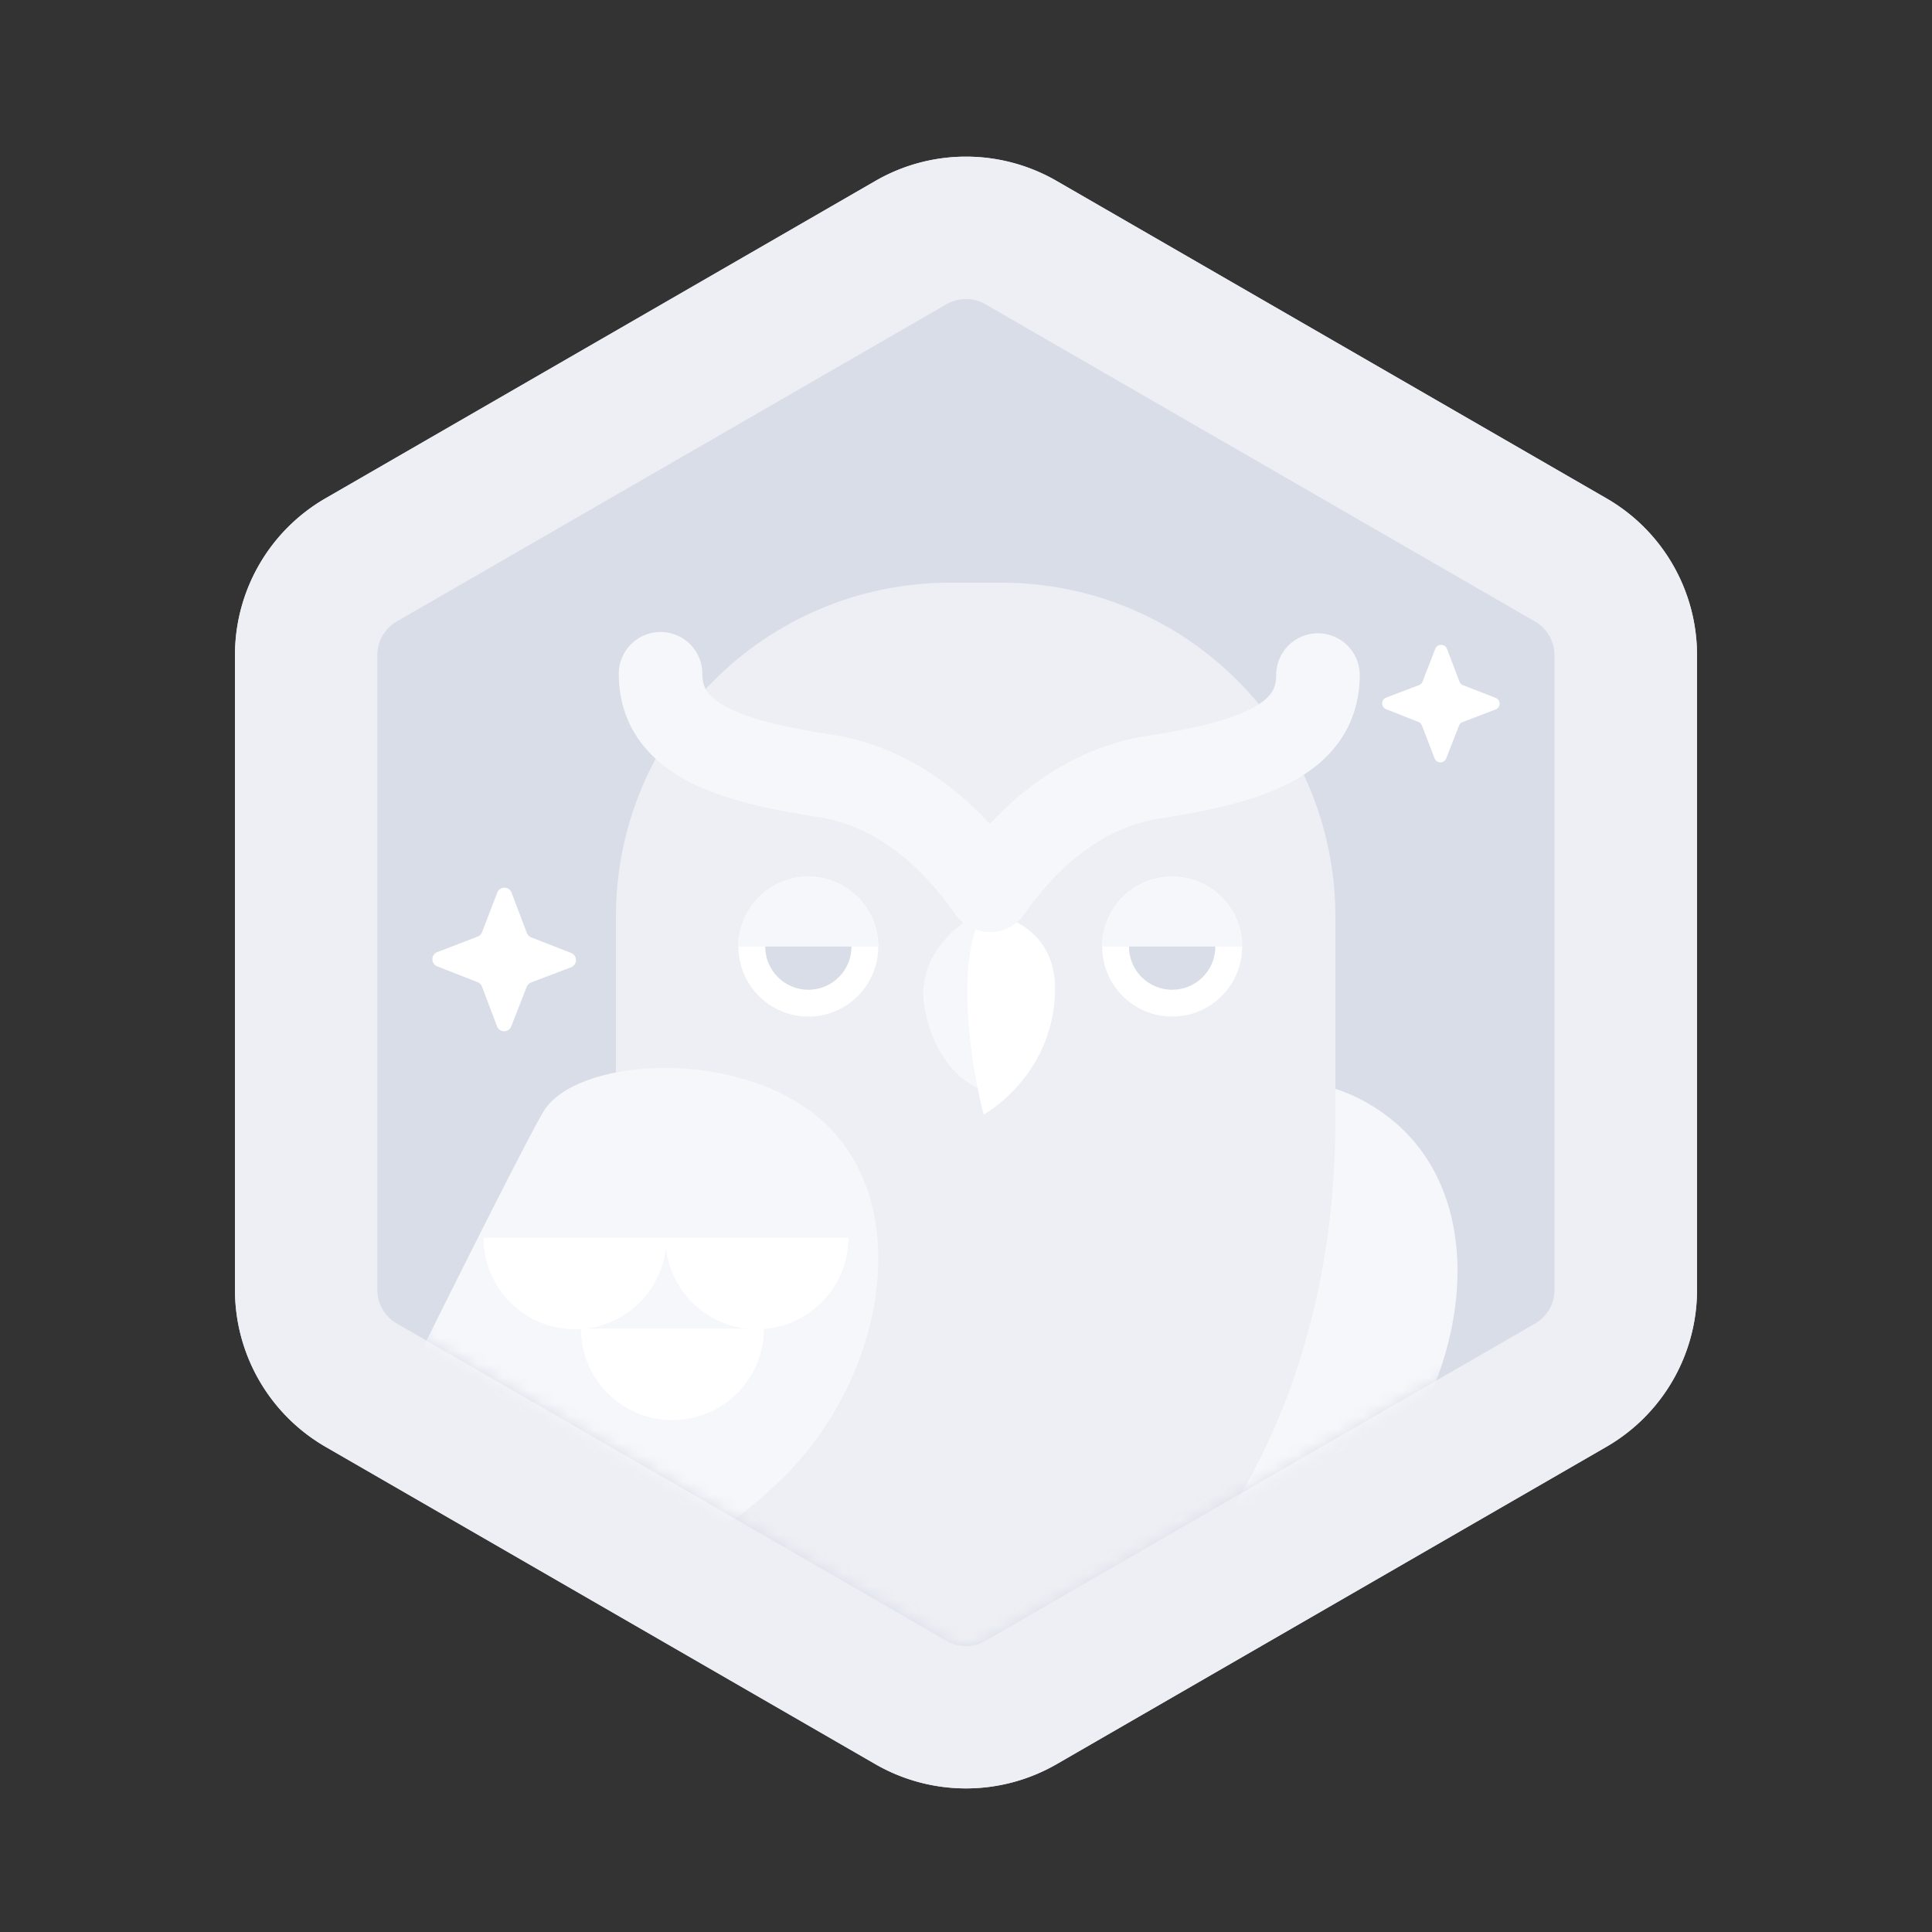 <svg width="148" height="148" fill="none" xmlns="http://www.w3.org/2000/svg"><rect width="100%" height="100%" fill="#333333" stroke="none"/><path fill-rule="evenodd" clip-rule="evenodd" d="M130 98.816V50.182a13.86 13.86 0 0 0-6.939-12.007L80.936 13.858a13.876 13.876 0 0 0-13.872 0L24.933 38.175A13.87 13.87 0 0 0 18 50.182v48.634a13.879 13.879 0 0 0 6.933 12.014l42.13 24.317a13.908 13.908 0 0 0 13.873 0l42.125-24.317A13.882 13.882 0 0 0 130 98.816Z" fill="#D9DDE8"/><path fill-rule="evenodd" clip-rule="evenodd" d="M130 50.182v48.634a13.882 13.882 0 0 1-6.939 12.014l-42.125 24.317a13.908 13.908 0 0 1-13.872 0L24.933 110.83A13.889 13.889 0 0 1 18 98.816V50.182a13.865 13.865 0 0 1 6.933-12.007l42.13-24.317a13.875 13.875 0 0 1 13.873 0l42.125 24.317A13.864 13.864 0 0 1 130 50.182Zm-57.486 75.512c.448.261.958.399 1.477.398a2.943 2.943 0 0 0 1.483-.391l42.13-24.317a2.966 2.966 0 0 0 1.477-2.567V50.183a2.967 2.967 0 0 0-1.483-2.567L75.474 23.299a2.992 2.992 0 0 0-2.96 0l-42.13 24.317a2.964 2.964 0 0 0-1.477 2.567V98.81a2.961 2.961 0 0 0 1.476 2.567l42.131 24.317Z" fill="#EDEFF4"/><mask id="a" style="mask-type:alpha" maskUnits="userSpaceOnUse" x="28" y="22" width="92" height="105"><path fill-rule="evenodd" clip-rule="evenodd" d="M73.991 126.093a2.934 2.934 0 0 1-1.477-.398l-42.13-24.317a2.963 2.963 0 0 1-1.477-2.567V50.184a2.965 2.965 0 0 1 1.477-2.567L72.514 23.3a2.992 2.992 0 0 1 2.96 0l42.124 24.317a2.956 2.956 0 0 1 1.483 2.567v48.634a2.964 2.964 0 0 1-1.476 2.567l-42.131 24.316c-.45.26-.963.395-1.483.392Z" fill="#D9DDE8"/></mask><g mask="url(#a)"><path d="M106.193 85.445c-6.93-5.164-14.78-1.772-17.706 2.195l-22.46 43.114c18.08.421 29.198-7.114 37.861-15.607 8.663-8.493 10.968-23.247 2.305-29.702Z" fill="#F6F7FB"/><path fill-rule="evenodd" clip-rule="evenodd" d="M72.783 44.637c-14.14 0-25.601 11.462-25.601 25.601v13.5h-.054c-.391 2.45-.382 5.812-.373 9.537.033 12.446.076 28.937-14.76 28.937.215.856.361 1.681.5 2.47 1.066 6.031 1.765 9.984 29.953 9.984 21.303 0 40.132-19.953 39.847-49.5.002-.043.003-.087.003-.13V70.238c0-14.14-11.462-25.601-25.601-25.601h-3.914Z" fill="#EDEFF4"/><path d="M70.862 77.42c-.853-4.153 2.584-6.803 4.41-7.61 5.006 2.96 2.085 10.336 0 13.655-1.115-.284-3.556-1.892-4.41-6.045Z" fill="#F6F7FB"/><path d="M80.822 75.713c0-4.38-3.648-5.679-5.472-5.78-2.273 3.51-.947 11.764 0 15.452 1.71-.996 5.472-4.196 5.472-9.672Z" fill="#fff"/><path d="M62.113 85.14c-6.561-4.888-18.088-3.97-20.476 0-2.387 3.971-20.462 40.817-20.462 40.817 17.116.398 30.554-4.657 38.756-12.697 8.2-8.041 10.383-22.009 2.182-28.12Z" fill="#F6F7FB"/><path fill-rule="evenodd" clip-rule="evenodd" d="M50.972 94.82a7.007 7.007 0 0 0 14.014 0H50.972Z" fill="#fff"/><path fill-rule="evenodd" clip-rule="evenodd" d="M37.042 94.82a7.007 7.007 0 0 0 14.014 0H37.042Z" fill="#fff"/><path fill-rule="evenodd" clip-rule="evenodd" d="M44.504 101.78a7.007 7.007 0 1 0 14.014 0H44.504Z" fill="#fff"/><path fill-rule="evenodd" clip-rule="evenodd" d="M50.601 48.414a3.2 3.2 0 0 1 3.2 3.2c0 .652.157 1.052.366 1.356.233.34.662.747 1.459 1.175 1.684.905 4.326 1.552 7.971 2.11 8.184 1.253 12.927 7.436 14.737 9.999a3.2 3.2 0 0 1-5.23 3.69c-1.67-2.365-5.074-6.535-10.475-7.362-3.676-.563-7.29-1.326-10.031-2.798-1.416-.76-2.743-1.783-3.712-3.198-.994-1.45-1.485-3.132-1.485-4.972a3.2 3.2 0 0 1 3.2-3.2Z" fill="#F6F7FB"/><path fill-rule="evenodd" clip-rule="evenodd" d="M100.961 48.513a3.2 3.2 0 0 0-3.2 3.2c0 .652-.158 1.052-.366 1.356-.233.34-.662.748-1.459 1.175-1.685.905-4.326 1.552-7.971 2.11-8.184 1.253-12.928 7.436-14.737 10a3.2 3.2 0 0 0 5.23 3.69c1.669-2.366 5.074-6.536 10.475-7.363 3.675-.563 7.29-1.326 10.031-2.798 1.416-.76 2.743-1.783 3.712-3.198.993-1.45 1.485-3.132 1.485-4.972a3.2 3.2 0 0 0-3.2-3.2Z" fill="#F6F7FB"/><circle cx="89.793" cy="72.513" r="5.361" fill="#fff"/><circle cx="89.793" cy="72.513" r="3.308" fill="#D9DDE8"/><ellipse cx="61.923" cy="72.513" rx="5.355" ry="5.361" fill="#fff"/><ellipse cx="61.923" cy="72.513" rx="3.304" ry="3.308" fill="#D9DDE8"/><path fill-rule="evenodd" clip-rule="evenodd" d="M61.929 77.874h-.035.035Zm5.337-5.361h-10.71c0-2.96 2.398-5.36 5.355-5.36 2.958 0 5.355 2.4 5.355 5.36ZM89.805 77.874h-.035.035Zm5.337-5.361h-10.71c0-2.96 2.398-5.36 5.355-5.36 2.958 0 5.355 2.4 5.355 5.36Z" fill="#F6F7FB"/><path d="m43.774 74.085-3.097 1.18a.583.583 0 0 0-.331.34l-1.201 3.066a.585.585 0 0 1-1.05 0l-1.178-3.105a.585.585 0 0 0-.34-.333l-3.08-1.204a.586.586 0 0 1 0-1.093l3.088-1.188a.56.56 0 0 0 .34-.333l1.17-3.041a.586.586 0 0 1 .874-.272.586.586 0 0 1 .215.272l1.177 3.097a.603.603 0 0 0 .34.34l3.081 1.204a.585.585 0 0 1 .245.855.585.585 0 0 1-.253.215ZM114.552 54.354l-2.517.964a.457.457 0 0 0-.271.27l-.979 2.507a.476.476 0 0 1-.888 0l-.966-2.513a.468.468 0 0 0-.271-.277l-2.479-.977a.477.477 0 0 1 0-.887l2.518-.958a.48.48 0 0 0 .277-.276l.972-2.507a.48.48 0 0 1 .448-.301.485.485 0 0 1 .447.3l.96 2.52a.476.476 0 0 0 .277.27l2.511.978a.478.478 0 0 1 .286.457.48.48 0 0 1-.325.43Z" fill="#fff"/></g></svg>
